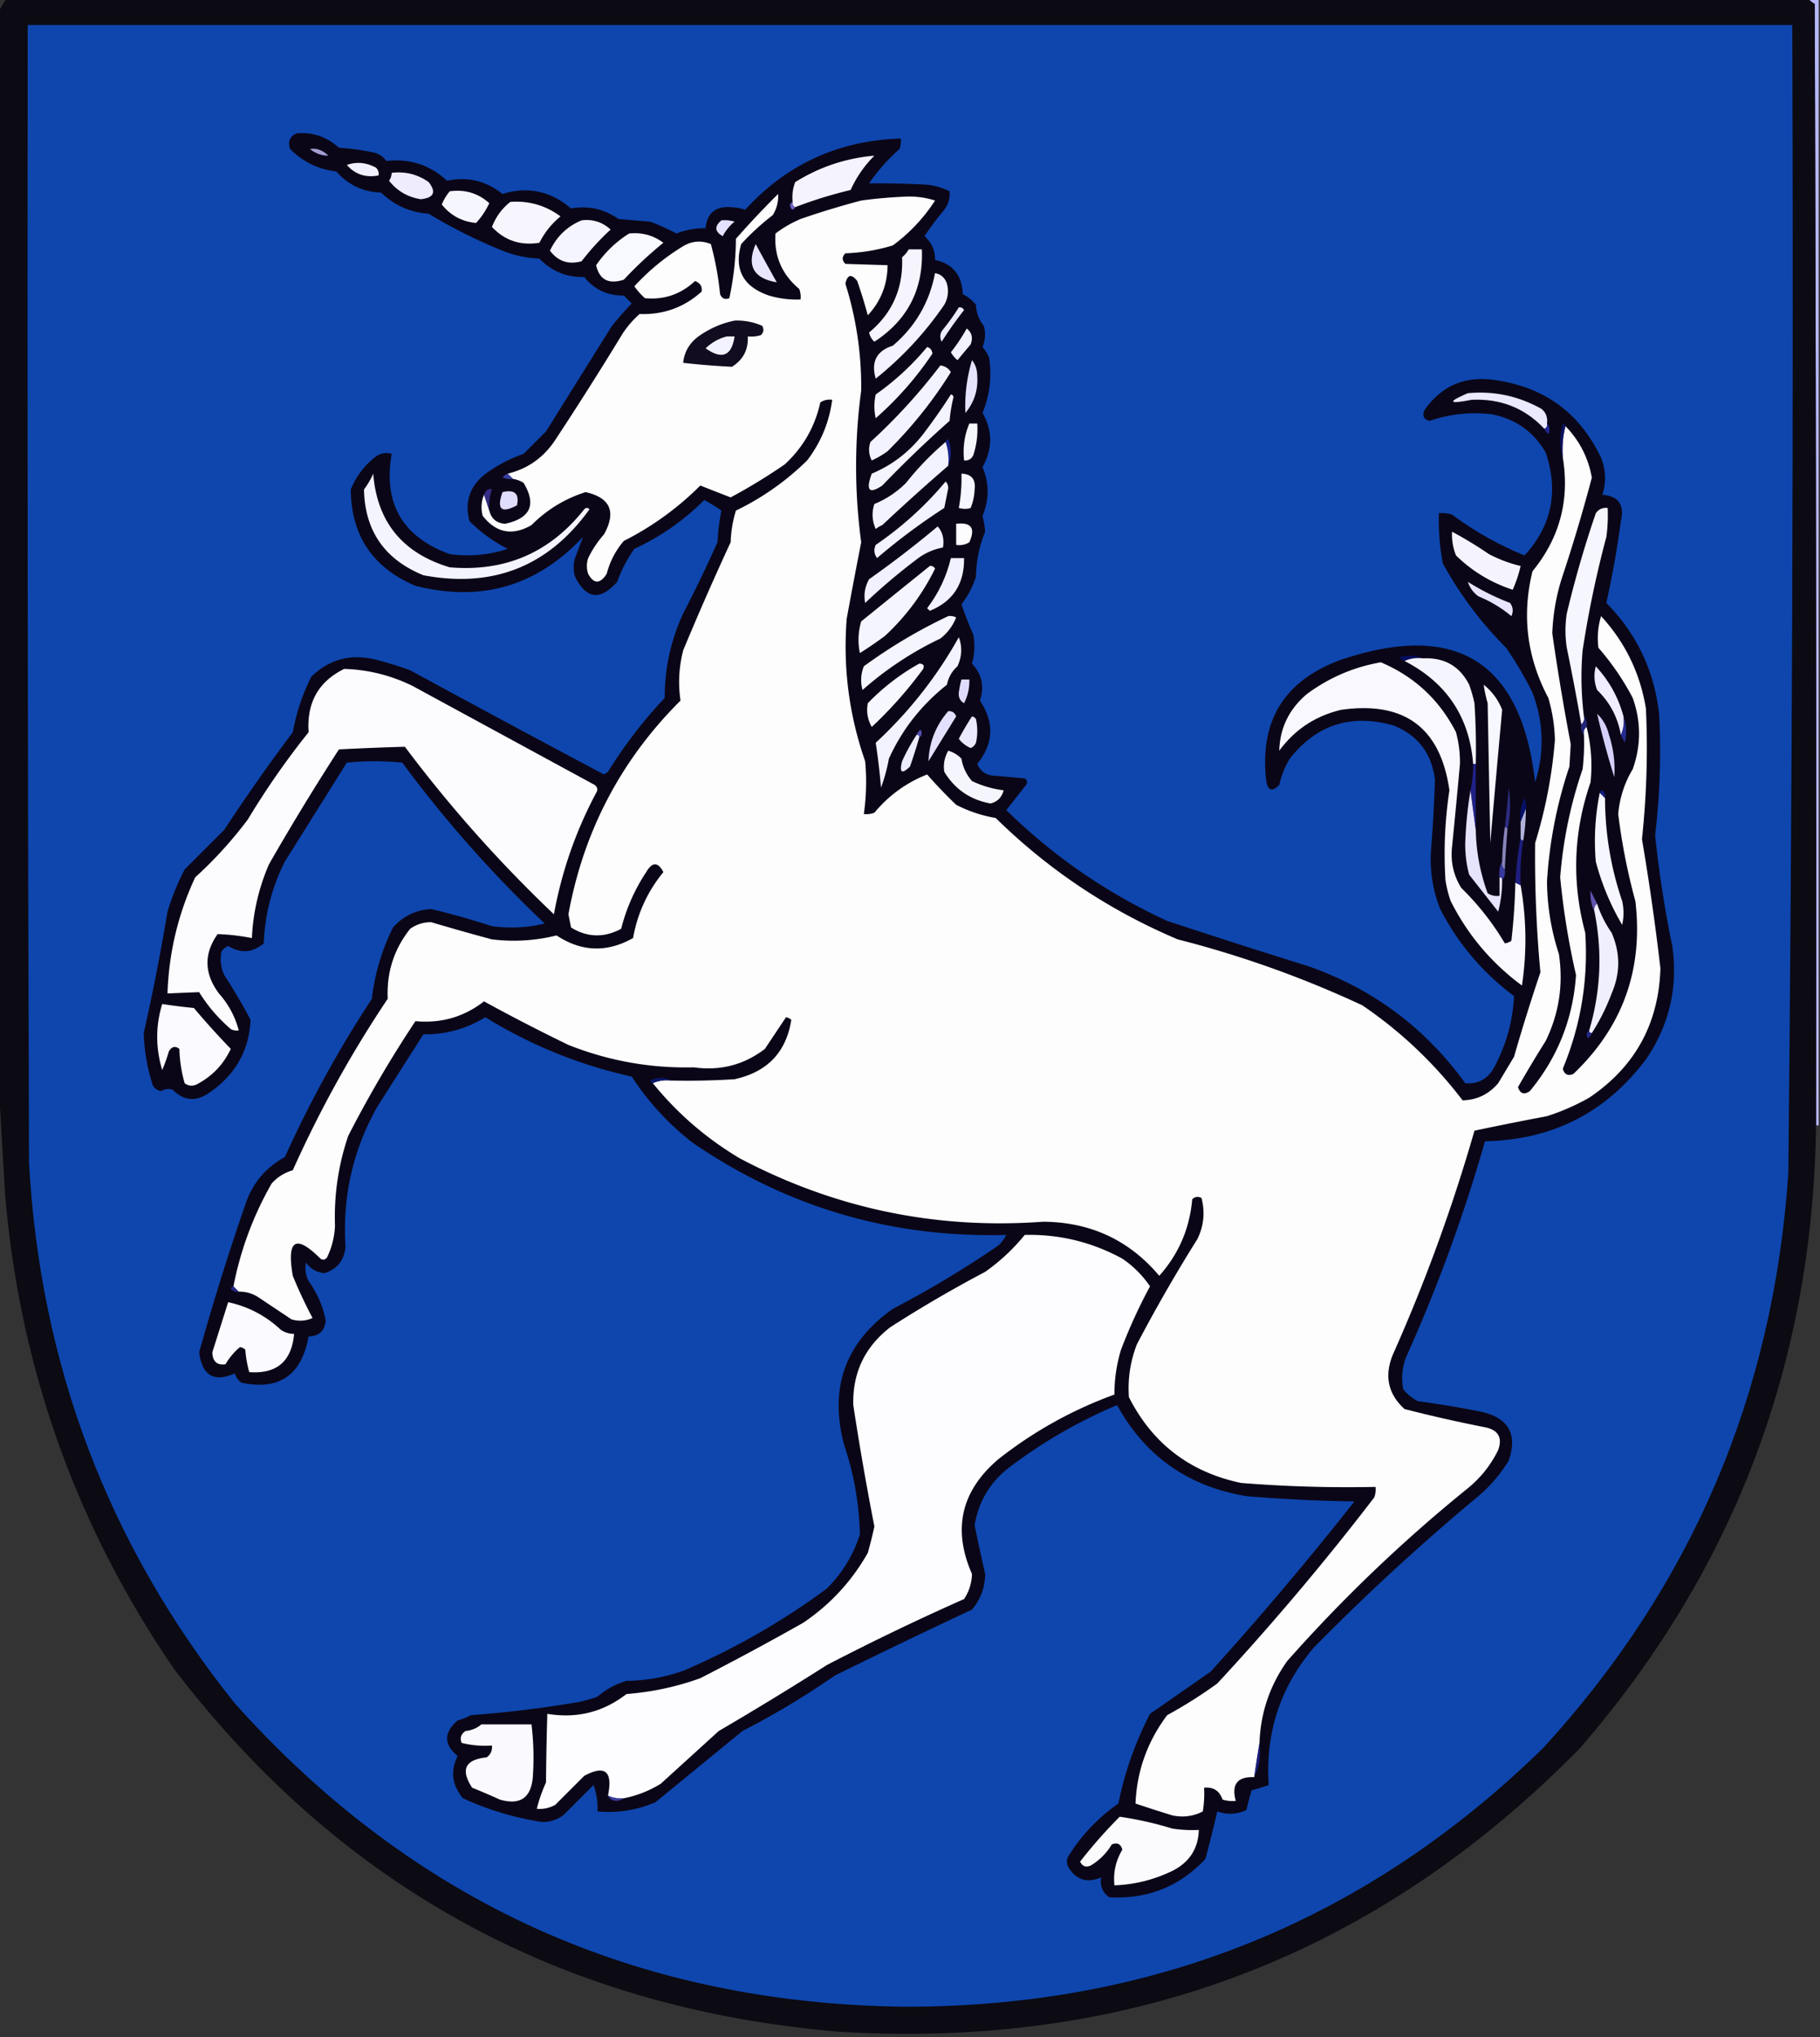 <svg xmlns="http://www.w3.org/2000/svg" width="690" height="772" style="shape-rendering:geometricPrecision;text-rendering:geometricPrecision;image-rendering:optimizeQuality;fill-rule:evenodd;clip-rule:evenodd"><rect width="100%" height="100%" fill="#333333" stroke="none"/><path style="opacity:1" fill="#b7b7ff" d="M685.5-.5h4v427h-1c.167-141.667 0-283.334-.5-425-.995-.566-1.828-1.233-2.5-2z"/><path style="opacity:1" fill="#0c0a12" d="M2.5-.5h683c.672.767 1.505 1.434 2.5 2 .5 141.666.667 283.333.5 425-1.231 89.905-31.065 168.572-89.5 236-76.797 78.275-170.297 114.109-280.5 107.5-104.975-8.718-189.141-54.552-252.5-137.5-36.959-53.863-58.292-113.53-64-179a8438.278 8438.278 0 0 1-2.5-43V4.5a29.505 29.505 0 0 1 3-5z"/><path style="opacity:1" fill="#0e46ae" d="M10.5 9.5h669c.466 145.01-.034 290.01-1.5 435-5.6 83.886-36.6 156.553-93 218-66.883 65.331-147.383 97.998-241.5 98-102.014-1.103-186.848-39.437-254.5-115-47.804-59.705-73.804-128.039-78-205-.5-143.666-.667-287.333-.5-431z"/><path style="opacity:1" fill="#0b0617" d="M112.5 50.5c6.146-.452 11.479 1.382 16 5.5 4.729.273 9.396.94 14 2a8.908 8.908 0 0 1 4 3c8.876-.985 16.543 1.515 23 7.5 7.744-1.648 14.744.019 21 5 9.578-2.942 18.245-1.109 26 5.5 6.513-1.166 12.513.167 18 4l12 1a87.28 87.28 0 0 1 10 4.5 27.444 27.444 0 0 1 11-2c.542-5.704 3.708-8.371 9.5-8 1.894.08 3.727.413 5.5 1 15.763-17.266 35.43-26.266 59-27a8.43 8.43 0 0 1-.5 4 70.714 70.714 0 0 0-11.5 13c7.16-.078 14.493.088 22 .5a24.911 24.911 0 0 1 8.5 2.5c.257 2.517-.41 4.85-2 7a109.293 109.293 0 0 0-7.5 10c2.699 2.398 4.033 5.398 4 9 6.774 1.49 10.274 5.824 10.5 13a14.506 14.506 0 0 1 5 4c.133 3.025 1.133 5.692 3 8 .728 2.73.562 5.397-.5 8a15.645 15.645 0 0 1 2.5 4c1.071 7.257.238 14.257-2.5 21 3.853 6.726 3.853 13.559 0 20.5 2.573 6.132 2.573 12.298 0 18.5.496 1.971.83 3.971 1 6-2.216 5.407-3.382 11.074-3.5 17a31.65 31.65 0 0 1-5.5 10.5 141.72 141.72 0 0 0 4.5 11.5 24.128 24.128 0 0 1-.5 11c3.79 4.077 4.79 8.743 3 14 5.557 8.296 5.224 16.296-1 24 1.233 2.964 3.566 4.464 7 4.5l11 1c.951.718 1.117 1.551.5 2.5l-7.5 9.5c17.858 17.513 38.191 31.513 61 42a3132.371 3132.371 0 0 0 53 17c24.678 8.51 44.678 23.343 60 44.5 5.225.453 9.059-1.88 11.5-7 4.217-8.205 6.551-16.872 7-26-11.901-8.895-21.235-19.895-28-33-2.78-7.07-3.947-14.403-3.5-22a539.258 539.258 0 0 0 1.5-27c-1.189-9.893-6.356-16.726-15.5-20.5-16.107-4.629-29.274-.462-39.5 12.5a32.473 32.473 0 0 0-4 10c-2.784 2.784-4.451 2.117-5-2-2.443-22.572 7.057-37.739 28.5-45.5 43.825-14.683 68.325.817 73.5 46.5 3.576-11.452 3.243-22.785-1-34a136.509 136.509 0 0 0-10-17 140.325 140.325 0 0 1-24-32 87.976 87.976 0 0 1-1.5-19 12.93 12.93 0 0 1 5 .5 123.954 123.954 0 0 0 27.5 15.5c10.308-11.299 12.975-24.299 8-39-4.589-7.91-11.422-12.743-20.5-14.5-8.018-.947-15.852-.114-23.5 2.5-2.188-.559-2.854-1.893-2-4 6.411-9.253 15.244-13.086 26.5-11.5 18.889 2.571 32.389 12.405 40.5 29.5 1.827 4.61 1.993 9.277.5 14 6.119.476 8.452 3.809 7 10a363.263 363.263 0 0 1-5.5 31c11.482 11.634 18.149 25.634 20 42 .81 15.376.31 30.709-1.5 46a417.756 417.756 0 0 0 6.5 42c2.229 15.642-1.104 29.976-10 43-15.189 20.191-35.522 30.524-61 31a602.787 602.787 0 0 1-30 82c-1.434 3.906-1.767 7.906-1 12a17.842 17.842 0 0 0 5.5 4.5 372.41 372.41 0 0 1 24 4c10.42 2.346 13.92 8.513 10.5 18.5-3.083 5.088-6.917 9.588-11.5 13.5a845.566 845.566 0 0 0-62.5 57.5c-12.647 14.943-18.314 32.277-17 52a109.636 109.636 0 0 1-6.5 2 261.12 261.12 0 0 0-2 7.5c-3.626 1.64-7.293 1.806-11 .5a550.183 550.183 0 0 1-4.5 18c-9.874 10.515-22.041 15.349-36.5 14.5-2.541-1.848-3.541-4.348-3-7.5-5.412 2.276-9.578.943-12.5-4-.667-1.333-.667-2.667 0-4 4.984-7.983 11.317-14.649 19-20a129.086 129.086 0 0 1 12-34l23-16a1248.043 1248.043 0 0 0 54.5-64.5 586.079 586.079 0 0 1-41-2c-22.01-3.653-38.343-15.153-49-34.5-15.149 6.4-29.149 14.567-42 24.5-6.591 5.515-10.591 12.515-12 21a742.315 742.315 0 0 0 4 18.5c-.07 5.127-1.737 9.627-5 13.5a2745.216 2745.216 0 0 0-52 25 307.706 307.706 0 0 1-35 21l-33 27c-7.015 3.016-14.348 4.183-22 3.5a24.362 24.362 0 0 0-1.5-10L213.5 688c-2.4 1.701-5.067 2.534-8 2.5-10.341-1.583-20.341-4.583-30-9-4.146-5.012-4.813-10.345-2-16-5.306-4.413-5.306-8.913 0-13.5a22.981 22.981 0 0 0 5-2 427.794 427.794 0 0 0 41-5 54.628 54.628 0 0 0 7-2c3.218-2.777 6.885-4.777 11-6a65.701 65.701 0 0 0 22-4c19.27-8.303 37.27-18.636 54-31 5.828-5.827 9.995-12.66 12.5-20.5-.266-11.592-2.266-22.926-6-34-5.706-21.555.46-38.722 18.5-51.5a381.588 381.588 0 0 0 40-24 13.92 13.92 0 0 0 3-4c-43.571 1.195-83.238-10.471-119-35-9.083-7.081-16.75-15.414-23-25-19.766-4.367-38.266-11.867-55.5-22.5-7.165 4.417-14.999 6.584-23.5 6.5L143 419.5c-9.222 16.438-13.222 34.105-12 53-.51 5.166-3.177 8.5-8 10-2.923-.295-5.257-1.629-7-4-.484 2.413-.15 4.746 1 7a37.739 37.739 0 0 1 6.5 15c-.371 3.869-2.537 5.869-6.5 6-2.679 14.718-11.179 20.551-25.5 17.5a6.977 6.977 0 0 1-2.5-3.5c-7.86 3.477-12.36.811-13.5-8a972.992 972.992 0 0 1 17.5-56c2.66-8.008 7.66-14.008 15-18a435.832 435.832 0 0 1 33-60 80.54 80.54 0 0 1 8-27c3.849-4.341 8.682-6.674 14.5-7a299.485 299.485 0 0 1 23 6.5c6.776.92 13.443.586 20-1-19.88-18.83-37.88-39.164-54-61-7-.667-14-.667-21 0L108 326.5c-4.916 9.748-7.582 20.081-8 31-4.21 3.575-8.71 3.908-13.5 1a7.253 7.253 0 0 0-2.5 2c-.652 3.094-.319 6.094 1 9a215.69 215.69 0 0 1 10 17c-.576 11.643-5.743 20.809-15.5 27.5-5.045 3.628-9.712 3.295-14-1-1.535-.496-3.035-.33-4.5.5-1.261-.259-2.261-.926-3-2a70 70 0 0 1-3.5-20 826.896 826.896 0 0 0 9-46 94.398 94.398 0 0 1 6.5-16l15-15a713.667 713.667 0 0 1 26-37 77.937 77.937 0 0 1 7-21c6.807-6.68 14.974-8.847 24.5-6.5a146.306 146.306 0 0 1 13 4 7800.037 7800.037 0 0 0 73.5 39.5l1.5-1a174.499 174.499 0 0 1 21.5-28c-.024-11.193 2.309-21.86 7-32a501.594 501.594 0 0 0 13-27 89.468 89.468 0 0 1 1.5-12 64.501 64.501 0 0 0-6.5-4c-7.728 7.725-16.561 13.891-26.5 18.5a51.312 51.312 0 0 0-6.5 12.5c-6.471 7.252-11.805 6.586-16-2a12.494 12.494 0 0 1 0-7 353.908 353.908 0 0 0 3-8c-17.447 18.656-38.614 24.823-63.5 18.5-16.216-6.864-24.383-19.031-24.5-36.5 2.015-5.019 5.182-9.185 9.5-12.5 1.865-1.301 3.865-1.635 6-1-3.276 18.779 4.057 31.446 22 38 7.516 1.011 14.85.344 22-2a56.289 56.289 0 0 1-14.5-10.5c-1.886-7.049-.053-12.882 5.5-17.5a54.074 54.074 0 0 1 15-8l8.5-8.5 25-40a142.196 142.196 0 0 1 7.5-8.5l-3-3c-6.146.093-11.146-2.24-15-7-6.707.145-12.374-2.188-17-7a41.432 41.432 0 0 1-14-3 195.87 195.87 0 0 1-28-14c-6.994-.498-12.994-3.165-18-8-6.843-.256-12.51-2.922-17-8-6.818-.826-12.651-3.659-17.5-8.5-.966-2.84-.133-4.84 2.5-6z"/><path style="opacity:.812" fill="#c9c4ff" d="M117.5 56.5c2.47-.472 4.804.36 7 2.5-2.542.007-4.876-.826-7-2.5z"/><path style="opacity:1" fill="#f5f4fe" d="M301.5 78.5c-.838-.342-1.172-1.008-1-2-.268-2.62.065-5.12 1-7.5 9.27-5.757 19.27-9.09 30-10a43.427 43.427 0 0 0-9 13 164.944 164.944 0 0 0-21 6.5z"/><path style="opacity:1" fill="#f2f1ff" d="M131.5 62.5c3.647-1.297 7.314-.964 11 1 .886.825 1.219 1.825 1 3-4.91.913-8.91-.42-12-4z"/><path style="opacity:1" fill="#eeecfd" d="M148.5 65.5c5.155-.61 9.822.556 14 3.5 2.998 3.818 1.998 5.984-3 6.5-4.934-.798-8.934-3.132-12-7a5.575 5.575 0 0 0 1-3z"/><path style="opacity:1" fill="#f6f6fe" d="M170.5 72.5c5.776-.794 10.776.706 15 4.5a29.733 29.733 0 0 1-5 7.5c-5.364-.514-9.698-2.847-13-7 .76-1.86 1.76-3.527 3-5z"/><path style="opacity:1" fill="#fdfdfe" d="M592.5 173.5c-.317-4.202.017-8.202 1-12 5.329 5.491 8.662 11.991 10 19.5a634.897 634.897 0 0 1-11.5 38.5 79.064 79.064 0 0 0-3.5 20.5 918.21 918.21 0 0 0 7 42l-.5 8.5a167.678 167.678 0 0 0-8.5 43.5 90.519 90.519 0 0 0 4.5 27.5c1.75 11.55.083 22.55-5 33a470.986 470.986 0 0 0-10.5 17.5c.833 2.5 2.333 3 4.5 1.5 10.545-12.762 16.378-27.428 17.5-44a288.54 288.54 0 0 1-6-37 164.955 164.955 0 0 1 8.5-41c.499-4.321.666-8.654.5-13-.237-1.291.096-2.291 1-3a59.454 59.454 0 0 1 1.5 21c-6.499 18.805-7.165 37.805-2 57 1.177 17.79-1.657 34.957-8.5 51.5.559 2.188 1.893 2.854 4 2 18.73-17.851 26.563-39.684 23.5-65.5a233.05 233.05 0 0 1-6.5-33c.537-6.11 2.37-11.776 5.5-17 3.19-9.023 3.19-18.023 0-27a97.85 97.85 0 0 0-13-19c-.518-4.051-.184-8.051 1-12 9.128 9.924 14.795 21.591 17 35a322.697 322.697 0 0 1-1.5 49.5 930.219 930.219 0 0 1 7 49c-.657 20.985-9.657 37.319-27 49a85.275 85.275 0 0 1-16 7 1309.325 1309.325 0 0 0-27.5 5.5 647.281 647.281 0 0 1-31 85c-3.229 8.021-1.729 14.855 4.5 20.5a556.998 556.998 0 0 0 31 7c4.615 1.124 6.115 3.957 4.5 8.5-2.75 5.652-6.583 10.486-11.5 14.5a569.528 569.528 0 0 0-68.5 65.5c-6.595 9.285-10.095 19.619-10.5 31-.72 4.23-1.387 8.563-2 13-6.369-.271-8.703 2.729-7 9a12.93 12.93 0 0 1-5-.5c-1.177-3.349-3.51-4.849-7-4.5a40.914 40.914 0 0 1-.5 9c-3.631 1.85-7.464 2.35-11.5 1.5a533.233 533.233 0 0 1-14-4.5c.499-12.324 4.499-23.49 12-33.5a176.797 176.797 0 0 0 19-12 993.243 993.243 0 0 0 59.5-70.5 8.43 8.43 0 0 0 .5-4 506.847 506.847 0 0 1-51-1.5c-19.416-4.096-33.583-14.929-42.5-32.5-.499-6.856.501-13.522 3-20a594.428 594.428 0 0 1 23-40c2.412-5.037 2.912-10.204 1.5-15.5-1.284-.684-2.451-.517-3.5.5-.969 11.083-5.136 20.75-12.5 29-11.379-13.519-26.046-20.352-44-20.5-40.685 2.987-79.019-5.013-115-24-12.718-7.555-23.718-17.055-33-28.5 2.107-.968 4.441-1.302 7-1 8.007.166 16.007 0 24-.5 12.404-2.733 19.571-10.233 21.5-22.5a3.943 3.943 0 0 0-2-1c-2.656 3.97-5.323 7.97-8 12-7.932 6.067-16.932 8.401-27 7-16.425.381-32.259-2.452-47.5-8.5a726.321 726.321 0 0 1-32-16.5c-7.608 5.904-16.274 8.404-26 7.5a445.749 445.749 0 0 0-25.5 43.5c-3.724 11.013-5.391 22.347-5 34a30.13 30.13 0 0 1-3 12c-.718.951-1.551 1.117-2.5.5-9.373-9.361-12.873-7.194-10.5 6.5a175.332 175.332 0 0 0 7.5 16c-2.606 1.152-5.273 1.318-8 .5l-12-8c-2.409-1.707-5.076-2.54-8-2.5l-2-2c2.703-13.842 7.536-26.842 14.5-39 2.195-2.43 4.862-4.097 8-5 10.21-22.762 22.21-44.428 36-65-.471-9.966 2.362-18.799 8.5-26.5 2.4-1.701 5.067-2.534 8-2.5a924.308 924.308 0 0 0 23 6.5c8.292 1.011 16.459.511 24.5-1.5 9.444 6.252 19.111 6.585 29 1 1.674-9.347 5.508-17.681 11.5-25-2.053-3.912-4.22-3.912-6.5 0a69.014 69.014 0 0 0-9.5 21.5c-6.511 3.46-12.845 3.294-19-.5l-1-5c5.747-31.496 19.913-58.496 42.5-81-.944-6.352-.611-12.686 1-19a1117.592 1117.592 0 0 1 18-41c.143-4.119.81-8.119 2-12a100.941 100.941 0 0 0 27-19c5.225-6.846 8.391-14.513 9.5-23-1.644-.214-3.144.12-4.5 1-2.058 9.288-6.558 17.121-13.5 23.5a214.37 214.37 0 0 1-20.5 12.5 1547.479 1547.479 0 0 1-11.5-4.5 112.595 112.595 0 0 1-29 21c-3.106 3.632-5.273 7.799-6.5 12.5-2.539 3.876-4.872 3.876-7 0-.667-2-.667-4 0-6a39.883 39.883 0 0 1 6-9c4.728-8.537 2.395-13.871-7-16-7.828 2.487-14.662 6.653-20.5 12.5-7.208 4.163-13.374 2.996-18.5-3.5-.722-2.761-.555-5.427.5-8l2 6c.778 3.11 2.778 4.776 6 5 9.621-2.075 11.955-7.241 7-15.5a10.134 10.134 0 0 0-4-1.5l-2-2c7.282-1.765 13.115-5.765 17.5-12a1304.29 1304.29 0 0 0 26-41 36.548 36.548 0 0 1 6.5-7.5c9.045.32 16.878-2.513 23.5-8.5.309-1.891-.525-3.225-2.5-4-5.388 5.032-11.721 7.198-19 6.5a25.513 25.513 0 0 1-4-4.5 84.526 84.526 0 0 1 19-15.5c3.259-1.728 6.592-1.894 10-.5a115.034 115.034 0 0 1 3.5 19c.725 1.658 1.892 2.158 3.5 1.5a108.493 108.493 0 0 0 2.5-22.5 355.834 355.834 0 0 1 16-17c.18 2.81-.487 5.476-2 8a93.928 93.928 0 0 0-12 11c-2.773 9.611.727 16.111 10.5 19.5a37.118 37.118 0 0 0 12 1.5 8.43 8.43 0 0 0-.5-4c-6.593-5.513-9.593-12.513-9-21a44.716 44.716 0 0 1 9.5-5.5 314.071 314.071 0 0 1 23-7 174.663 174.663 0 0 1 17.5-1.5 31.72 31.72 0 0 1 10.5 1.5 64.69 64.69 0 0 1-16 17 69.783 69.783 0 0 1-18 3c-1.333 1.333-1.333 2.667 0 4 5.407.181 10.74.348 16 .5-.055 7.339-2.555 13.673-7.5 19a189.61 189.61 0 0 0-4-13c-2.214-2.808-3.714-2.475-4.5 1a130.193 130.193 0 0 1 6 40.5 214.303 214.303 0 0 0 0 57.5 2244.35 2244.35 0 0 0-5.5 29c-1.44 18.481.893 36.481 7 54a86.22 86.22 0 0 1-.5 20 8.43 8.43 0 0 0 4-.5c5.463-6.558 12.13-11.391 20-14.5a177.313 177.313 0 0 0 11 11.5 51.614 51.614 0 0 0 15 5c20.028 19.678 43.028 35.012 69 46a397.686 397.686 0 0 1 70 25c14.586 9.918 27.253 21.918 38 36 5.406-.118 9.906-2.285 13.5-6.5l6-10a735.952 735.952 0 0 1 10-32 472.478 472.478 0 0 1-2-49 180.997 180.997 0 0 0 7.5-39 60.987 60.987 0 0 0-2.5-16c-8.111-15.313-10.111-31.313-6-48 10.299-12.6 14.133-26.934 11.5-43z"/><path style="opacity:1" fill="#f7f6fe" d="M193.5 76.5c7.01-.495 13.343 1.339 19 5.5-3.388 2.786-6.054 6.12-8 10-7.168 1.166-13.168-.834-18-6 1.507-3.879 3.841-7.046 7-9.5z"/><path style="opacity:.737" fill="#8c80fc" d="M300.5 76.5c-.172.992.162 1.658 1 2-.802 1.385-1.469 1.218-2-.5.07-.765.403-1.265 1-1.5z"/><path style="opacity:1" fill="#e4e2ff" d="M273.5 83.5c1.699-.16 3.366.007 5 .5a17.843 17.843 0 0 0-4.5 5.5c-3.047-1.717-3.214-3.717-.5-6z"/><path style="opacity:1" fill="#f5f5ff" d="M220.5 83.5c4.219-.521 7.886.646 11 3.5a93.312 93.312 0 0 0-11 12c-4.928 1.394-8.928.06-12-4 2.578-5.413 6.578-9.247 12-11.5z"/><path style="opacity:1" fill="#f8f8ff" d="M238.5 88.5c4.787-.53 9.12.637 13 3.5a149.909 149.909 0 0 0-15 14c-5.739 1.859-9.239.026-10.5-5.5 3.427-4.93 7.594-8.93 12.5-12z"/><path style="opacity:1" fill="#e8e5fe" d="M286.5 92.5a964.817 964.817 0 0 0 8 14.5c-8.835-1.506-11.502-6.34-8-14.5z"/><path style="opacity:1" fill="#f6f5fe" d="M344.5 94.5h5c.607 15.12-5.393 26.786-18 35a6.201 6.201 0 0 1-2-3.5c8.822-7.313 12.989-16.813 12.5-28.5a10.526 10.526 0 0 0 2.5-3z"/><path style="opacity:1" fill="#f3f2fe" d="M354.5 103.5c2.252.416 3.752 1.749 4.5 4 .755 2.803.422 5.47-1 8-7.253 10.589-15.92 19.922-26 28-1.844-6.378.323-10.545 6.5-12.5 8.553-7.269 13.886-16.436 16-27.5z"/><path style="opacity:.998" fill="#ececff" d="M363.5 116.5c.876-.131 1.543.202 2 1a150.853 150.853 0 0 0-8.5 12c-.667-1.333-.667-2.667 0-4a82.928 82.928 0 0 0 6.5-9z"/><path style="opacity:1" fill="#110c1f" d="M278.5 121.5c3.679-.137 7.179.529 10.5 2 .684 1.284.517 2.451-.5 3.5a12.93 12.93 0 0 1-5 .5c.244 5.013-1.756 8.846-6 11.5a280.624 280.624 0 0 1-18.5-1.5c.461-4.398 2.627-7.898 6.5-10.5 4.061-2.735 8.394-4.568 13-5.5z"/><path style="opacity:.999" fill="#f1f1ff" d="M366.5 124.5c1.941 1.511 2.441 3.511 1.5 6l-5 6a10.756 10.756 0 0 1-2.5-3 66.438 66.438 0 0 0 6-9z"/><path style="opacity:1" fill="#f3f3ff" d="M275.5 127.5h3c-1.088 7.423-4.754 8.923-11 4.5 2.37-2.242 5.036-3.742 8-4.5z"/><path style="opacity:.999" fill="#f5f5ff" d="M351.5 131.5c1.195.366 1.861 1.199 2 2.5-6.036 9.044-13.203 17.211-21.5 24.5-.667-3-.667-6 0-9a99.924 99.924 0 0 0 19.5-18z"/><path style="opacity:1" fill="#e5e2fc" d="M368.5 136.5c1.294 1.548 1.961 3.548 2 6 .339 5.325-1.161 9.992-4.5 14a60.387 60.387 0 0 1 2.5-20z"/><path style="opacity:1" fill="#f3f3ff" d="M356.5 138.5c1.696.185 3.029 1.019 4 2.5a163.593 163.593 0 0 1-24 30 33.902 33.902 0 0 1-6 3.5c-1.147-2.265-1.314-4.598-.5-7a218.11 218.11 0 0 0 26.5-29z"/><path style="opacity:.999" fill="#eae9fd" d="M586.5 160.5c.172.992-.162 1.658-1 2-7.354-7.815-16.521-11.482-27.5-11-8.925 1.73-9.425.897-1.5-2.5 9.917-.921 19.251 1.079 28 6 1.655 1.444 2.322 3.278 2 5.5z"/><path style="opacity:.999" fill="#f4f4fe" d="M360.5 149.5c.543.06.876.393 1 1a55.582 55.582 0 0 0-1.5 9 441.019 441.019 0 0 0-25.5 24.5c-5.008 3.369-6.341 1.869-4-4.5 7.76-3.248 14.26-8.248 19.5-15 3.72-4.88 7.22-9.88 10.5-15z"/><path style="opacity:1" fill="#f5f5fe" d="M367.5 160.5h3a31.818 31.818 0 0 1-1.5 12c-.71 1.473-1.876 2.14-3.5 2-.515-4.98.152-9.646 2-14z"/><path style="opacity:.596" fill="#313fe7" d="M586.5 160.5c1.098 1.101 1.265 2.434.5 4-.717-.544-1.217-1.211-1.5-2 .838-.342 1.172-1.008 1-2z"/><path style="opacity:1" fill="#f3f3ff" d="M358.5 167.5c.977 2.787 1.31 5.787 1 9a784.068 784.068 0 0 0-25 22.5 9.454 9.454 0 0 0-2.5 1.5c-1.383-3.188-1.549-6.354-.5-9.5a36.167 36.167 0 0 0 12-8 110.008 110.008 0 0 1 15-15.5z"/><path style="opacity:.725" fill="#0c1778" d="M593.5 161.5c-.983 3.798-1.317 7.798-1 12-1.311-4.183-1.311-8.516 0-13 .607.124.94.457 1 1z"/><path style="opacity:.525" fill="#233bef" d="M358.5 167.5c.06-.543.393-.876 1-1 1.306 3.48 1.306 6.813 0 10 .31-3.213-.023-6.213-1-9z"/><path style="opacity:1" fill="#f4f4ff" d="M141.5 179.5c1.438 18.297 11.105 30.131 29 35.5 20.993 1.785 37.993-5.549 51-22 .667-.667 1.333-.667 2 0-15.575 21.643-36.575 29.976-63 25-14.682-5.993-22.182-16.826-22.5-32.5a30.137 30.137 0 0 0 3.5-6z"/><path style="opacity:1" fill="#f5f6ff" d="M364.5 179.5c3.805.143 5.471 2.143 5 6a20.702 20.702 0 0 1-1.5 7c-1.299.466-2.799.466-4.5 0a61.26 61.26 0 0 0 1-13z"/><path style="opacity:.604" fill="#5663f6" d="m192.5 179.5 2 2a8.43 8.43 0 0 1-4-.5c.544-.717 1.211-1.217 2-1.5z"/><path style="opacity:.999" fill="#f3f3ff" d="M358.5 182.5c.639.597.972 1.43 1 2.5l-1.5 7.5a235.72 235.72 0 0 0-25.5 19c-1.131-1.574-1.298-3.241-.5-5a129.397 129.397 0 0 0 26.5-24z"/><path style="opacity:1" fill="#e0dcfc" d="M190.5 186.5c4.623-1.092 6.456.575 5.5 5-5.966 3.205-7.799 1.538-5.5-5z"/><path style="opacity:.663" fill="#4842bc" d="m185.5 193.5-2-6c.719-1.817 1.719-2.484 3-2a19.372 19.372 0 0 0-1 8z"/><path style="opacity:1" fill="#f6f6fe" d="M600.5 271.5c.237 1.291-.096 2.291-1 3a887.545 887.545 0 0 0-5.5-29 42.479 42.479 0 0 1 0-13 411.59 411.59 0 0 1 11-38c1.11-1.537 2.61-2.203 4.5-2a60.931 60.931 0 0 1-.5 11 398.14 398.14 0 0 0-9 43 119.849 119.849 0 0 0 .5 25z"/><path style="opacity:1" fill="#fcfcff" d="M362.5 198.5c5.745-.675 7.411 1.659 5 7-1.545.952-3.212 1.285-5 1v-8z"/><path style="opacity:.999" fill="#f2f1ff" d="M355.5 199.5c1.869 2.135 2.536 4.802 2 8-3.687.676-7.02 2.176-10 4.5a228.87 228.87 0 0 0-19.5 16.5c-.602-3.162-.102-6.162 1.5-9a390.054 390.054 0 0 0 26-20z"/><path style="opacity:1" fill="#f5f4fe" d="M550.5 201.5a153.674 153.674 0 0 1 14 8.5 52.288 52.288 0 0 0 12 4.5 48.915 48.915 0 0 1-3 9c-8.215-2.687-15.382-7.02-21.5-13a21.341 21.341 0 0 1-1.5-9z"/><path style="opacity:1" fill="#f2f1ff" d="M360.5 211.5h5c.143 9.744-4.191 16.41-13 20l-1-1c4.35-5.699 7.35-12.032 9-19z"/><path style="opacity:1" fill="#f5f5ff" d="M352.5 214.5c.876-.131 1.543.202 2 1-4.75 9.66-11.083 18.16-19 25.5a146.526 146.526 0 0 1-9.5 6.5 24.551 24.551 0 0 1 .5-12 12684.86 12684.86 0 0 1 26-21z"/><path style="opacity:1" fill="#e7e5fe" d="M556.5 220.5a89.654 89.654 0 0 0 16 8c1.131 1.574 1.298 3.241.5 5a47.34 47.34 0 0 0-12.5-7.5c-1.964-1.451-3.297-3.284-4-5.5z"/><path style="opacity:1" fill="#f5f5fe" d="M359.5 233.5a4.934 4.934 0 0 1 3 .5c-1.27 3.203-3.27 5.87-6 8a126.188 126.188 0 0 0-29.5 19.5c-.821-3.054-.655-6.054.5-9 10.134-7.394 20.801-13.727 32-19z"/><path style="opacity:.999" fill="#f3f3ff" d="M363.5 241.5c1.367 3.605 1.2 7.271-.5 11-2.106 1.877-3.439 4.21-4 7-9.65 7.634-16.983 16.968-22 28a63.184 63.184 0 0 1-3 11 241.544 241.544 0 0 0-2-17c12.687-11.76 23.187-25.093 31.5-40z"/><path style="opacity:.647" fill="#001183" d="M539.5 249.5c-2.559-.302-4.893.032-7 1-.789-.283-1.456-.783-2-1.5 3.196-.805 6.196-.638 9 .5z"/><path style="opacity:1" fill="#f5f5fe" d="M532.5 250.5c2.107-.968 4.441-1.302 7-1 8.074-.385 13.907 2.948 17.5 10a54.628 54.628 0 0 1 2 7c.5 7.659.666 15.326.5 23h-1c-1.395-17.776-10.062-30.776-26-39z"/><path style="opacity:1" fill="#f8f8fe" d="m574.5 334.5 2 1c2.24 12.67 2.407 25.337.5 38-11.571-8.565-20.571-19.232-27-32a43.385 43.385 0 0 1-2-8 161.461 161.461 0 0 1 1.5-34c-3.367-23.707-17.033-33.874-41-30.5-9.767 2.296-17.601 7.463-23.5 15.5.243-8.626 3.743-15.793 10.5-21.5 8.467-6.239 17.8-10.239 28-12 12.719 5.386 22.219 14.219 28.5 26.5a43.85 43.85 0 0 1 1.5 12 3584.775 3584.775 0 0 1-3 31.5c-.605 5.601.561 10.768 3.5 15.5 6.487 6.352 11.987 13.352 16.5 21a4.933 4.933 0 0 0 2.5-1 243.867 243.867 0 0 0 1.5-22z"/><path style="opacity:1" fill="#f7f7ff" d="M348.5 251.5c1.528.017 2.028.684 1.5 2a156.73 156.73 0 0 1-19.5 22c-1.602-2.838-2.102-5.838-1.5-9 5.83-6.013 12.33-11.013 19.5-15z"/><path style="opacity:1" fill="#fcfcfe" d="M130.5 253.5c9.118.279 17.785 2.446 26 6.5l69 37.5c1.083.865 1.249 1.865.5 3-7.72 14.492-13.053 29.825-16 46-20.689-19.679-39.523-40.846-56.5-63.5-8.282.24-16.615.573-25 1a957.693 957.693 0 0 0-26.5 43.5 78.646 78.646 0 0 0-6.5 28 82.178 82.178 0 0 0-13-1.5c-5.276 7.489-5.11 14.989.5 22.5 3.66 4.13 6.16 8.797 7.5 14a4.934 4.934 0 0 1-3-.5c-4.749-4.078-8.749-8.745-12-14-3.96.158-7.96.325-12 .5.517-15.428 4.017-30.095 10.5-44a156.815 156.815 0 0 0 20-22 297.885 297.885 0 0 1 23-33c-.747-11.233 3.753-19.233 13.5-24z"/><path style="opacity:.999" fill="#efedff" d="M615.5 271.5c.302 2.559-.032 4.893-1 7-1.173-6.682-4.173-12.349-9-17-1.155-2.946-1.321-5.946-.5-9 5.081 5.498 8.581 11.831 10.5 19z"/><path style="opacity:.999" fill="#dfdbfc" d="M364.5 257.5h3a18.346 18.346 0 0 1-2 9c-1.491-.848-2.158-2.181-2-4a39.113 39.113 0 0 1 1-5z"/><path style="opacity:.999" fill="#f7f7ff" d="M562.5 259.5c3.187 2.542 5.52 5.709 7 9.5a9609.912 9609.912 0 0 0-4.5 50.5l-1-53a52.56 52.56 0 0 1-1.5-7z"/><path style="opacity:.999" fill="#e2e0fc" d="M359.5 269.5c1.495-.085 2.495.581 3 2l-10.5 17c.262-7.195 2.762-13.528 7.5-19z"/><path style="opacity:1" fill="#eae8fc" d="M368.5 271.5c.617.111 1.117.444 1.5 1 .667 3 .667 6 0 9-.388.928-1.055 1.595-2 2a11.597 11.597 0 0 1-4.5-3.5 106.598 106.598 0 0 1 5-8.5z"/><path style="opacity:.998" fill="#d6d1f9" d="M605.5 270.5c2.246 2.149 3.746 4.816 4.5 8 1.715 5.232 2.382 10.565 2 16a326.915 326.915 0 0 1-6.5-24z"/><path style="opacity:.62" fill="#3239b8" d="M600.5 271.5c.934 1.068 1.268 2.401 1 4-.904.709-1.237 1.709-1 3-.934-1.068-1.268-2.401-1-4 .904-.709 1.237-1.709 1-3z"/><path style="opacity:.706" fill="#6f6eed" d="M348.5 279.5c0-.667-.333-1-1-1 .283-.789.783-1.456 1.5-2 .74 1.249.573 2.249-.5 3z"/><path style="opacity:.588" fill="#3948ea" d="M615.5 271.5c1.141 3.14 1.308 6.473.5 10l-1.5-3c.968-2.107 1.302-4.441 1-7z"/><path style="opacity:1" fill="#ededff" d="M347.5 278.5c.667 0 1 .333 1 1a209.74 209.74 0 0 1-3.5 11c-3.11 3.007-4.11 2.34-3-2a72 72 0 0 1 5.5-10z"/><path style="opacity:1" fill="#f5f5fe" d="M359.5 284.5c1.894.548 3.56 1.548 5 3 .541 3.234 1.874 6.067 4 8.5a38.745 38.745 0 0 0 12 3.5c-.698 2.698-2.364 4.364-5 5-7.66-1.408-13.493-5.408-17.5-12-.428-2.822.072-5.488 1.5-8z"/><path style="opacity:.553" fill="#1c30d3" d="M606.5 300.5c.06-.543.393-.876 1-1 .886.825 1.219 1.825 1 3l-2-2z"/><path style="opacity:1" fill="#e6e3fd" d="m557.5 299.5 2 15a73.134 73.134 0 0 0 4.5 24c1.356.88 2.856 1.214 4.5 1v-7c.667 0 1 .333 1 1 .015 4.06-.485 8.06-1.5 12l-11-14a43.85 43.85 0 0 1-1.5-12c.231-6.718.898-13.385 2-20z"/><path style="opacity:1" fill="#f6f6fe" d="m606.5 300.5 2 2c.035 13.344 2.202 26.344 6.5 39 .667 3 .667 6 0 9a94.549 94.549 0 0 1-10-24 91.09 91.09 0 0 1 1.5-26z"/><path style="opacity:.639" fill="#2d32c5" d="M558.5 289.5h1v25l-2-15a44.866 44.866 0 0 0 1-10z"/><path style="opacity:.663" fill="#021793" d="m578.5 306.5-2 5c-.392-3.222.108-6.222 1.5-9a8.43 8.43 0 0 1 .5 4z"/><path style="opacity:.541" fill="#464cd7" d="M571.5 314.5c0-.667-.333-1-1-1a418.778 418.778 0 0 0 1.5-15c.817 5.516.651 10.85-.5 16z"/><path style="opacity:.843" fill="#d1d4ff" d="M578.5 306.5a73.314 73.314 0 0 1-1 12c-.667 0-1-.333-1-1v-6l2-5z"/><path style="opacity:.733" fill="#b6b3f5" d="M570.5 313.5c.667 0 1 .333 1 1a455.036 455.036 0 0 0-1 15c-.904-.709-1.237-1.709-1-3 .086-4.357.42-8.69 1-13z"/><path style="opacity:.561" fill="#2b30cf" d="M576.5 317.5c0 .667.333 1 1 1a84.118 84.118 0 0 0-1 17l-2-1c.316-5.849.982-11.516 2-17z"/><path style="opacity:.647" fill="#5057e5" d="M569.5 326.5c-.237 1.291.096 2.291 1 3 .268 1.599-.066 2.932-1 4 0-.667-.333-1-1-1-.295-2.235.039-4.235 1-6z"/><path style="opacity:.843" fill="#6f63ca" d="M605.5 342.5c-.904.709-1.237 1.709-1 3-1.193-2.47-1.693-5.136-1.5-8l2.5 5z"/><path style="opacity:1" fill="#f0effe" d="M605.5 342.5a42.494 42.494 0 0 0 5.5 11c3.333 7.667 3.333 15.333 0 23a78.854 78.854 0 0 1-7.5 15c-.667 0-1-.333-1-1 4.377-14.83 5.044-29.83 2-45-.237-1.291.096-2.291 1-3z"/><path style="opacity:1" fill="#fafaff" d="M61.5 380.5a220.45 220.45 0 0 0 12 1.5 306.281 306.281 0 0 0 14 15.5c-2.806 5.972-7.139 10.472-13 13.5-1.612.72-3.112.554-4.5-.5a52.77 52.77 0 0 1-2-13c-1.587-1.227-2.92-.894-4 1a56.268 56.268 0 0 1-2.5 7c-2.533-8.397-2.533-16.73 0-25z"/><path style="opacity:.553" fill="#3845de" d="M602.5 390.5c0 .667.333 1 1 1-.283.789-.783 1.456-1.5 2-.74-1.249-.573-2.249.5-3z"/><path style="opacity:.863" fill="#0a1a77" d="M254.5 409.5c-2.559-.302-4.893.032-7 1-.543-.06-.876-.393-1-1 2.809-1.3 5.476-1.3 8 0z"/><path style="opacity:1" fill="#fdfdff" d="M236.5 681.5c-2.121.175-4.121-.159-6-1 1.879-9.239-1.121-11.739-9-7.5l-11 11c-2.177 1.202-4.511 1.702-7 1.5a59.44 59.44 0 0 1 3.5-10c.077-8.712.244-17.378.5-26 11.178 1.857 21.178-.643 30-7.5 9.658-.75 18.992-2.75 28-6a1093.678 1093.678 0 0 0 39-21c10.261-6.926 18.427-15.76 24.5-26.5a166.168 166.168 0 0 0 2.5-10 1113.551 1113.551 0 0 1-8-46c-.322-12.189 4.344-22.023 14-29.5a481.54 481.54 0 0 1 36-21 74.824 74.824 0 0 0 15-14c13.112-.305 25.446 2.695 37 9a39.314 39.314 0 0 1 10.5 10.5c-4.12 7.587-7.787 15.587-11 24a58.096 58.096 0 0 0-2.5 17c-16.021 5.841-30.688 14.008-44 24.5-14.13 12.019-17.463 26.519-10 43.5-.1 3.466-1.1 6.632-3 9.5a928.538 928.538 0 0 0-52 25 1277.036 1277.036 0 0 1-41 25l-22 20c-4.363 2.684-9.03 4.518-14 5.5z"/><path style="opacity:.6" fill="#313dc9" d="m88.5 487.5 2 2c-1.175.219-2.175-.114-3-1 .124-.607.457-.94 1-1z"/><path style="opacity:1" fill="#fbfbff" d="M86.5 493.5c7.644 1.655 14.311 5.155 20 10.5 1.525 1.009 3.192 1.509 5 1.5-.934 10.437-6.601 15.271-17 14.5a42.332 42.332 0 0 1-1.5-8.5 3.944 3.944 0 0 0-2-1c-2.164 1.79-3.998 3.956-5.5 6.5-3.215.502-4.881-.998-5-4.5 2.002-6.352 4.002-12.686 6-19z"/><path style="opacity:1" fill="#faf9fe" d="M182.5 653.5h19c.807 6.654.974 13.32.5 20-.681 7.883-4.847 10.716-12.5 8.5a253.696 253.696 0 0 0-10.5-4.5c-4.5-6.833-2.667-10.666 5.5-11.5 1.537-1.11 2.203-2.61 2-4.5-3.937.293-7.77-.04-11.5-1-.711-1.867-.211-3.367 1.5-4.5 2.352-.24 4.352-1.073 6-2.5z"/><path style="opacity:.624" fill="#222cb7" d="M477.5 660.5c.597 4.794-.07 9.127-2 13 .613-4.437 1.28-8.77 2-13z"/><path style="opacity:.631" fill="#555be7" d="M230.5 680.5c1.879.841 3.879 1.175 6 1-.774.647-1.774.98-3 1-1.53-.14-2.53-.807-3-2z"/><path style="opacity:1" fill="#fbfbfe" d="M424.5 688.5a131.86 131.86 0 0 1 20 4.5c3.317.498 6.65.665 10 .5-.221 7.076-3.555 12.242-10 15.5-6.973 3.382-14.307 5.215-22 5.5-.5-4.846.5-9.346 3-13.5-.559-2.188-1.893-2.854-4-2-2 3.333-4.667 6-8 8-1.819.783-3.152.283-4-1.5a185.554 185.554 0 0 1 15-17z"/></svg>